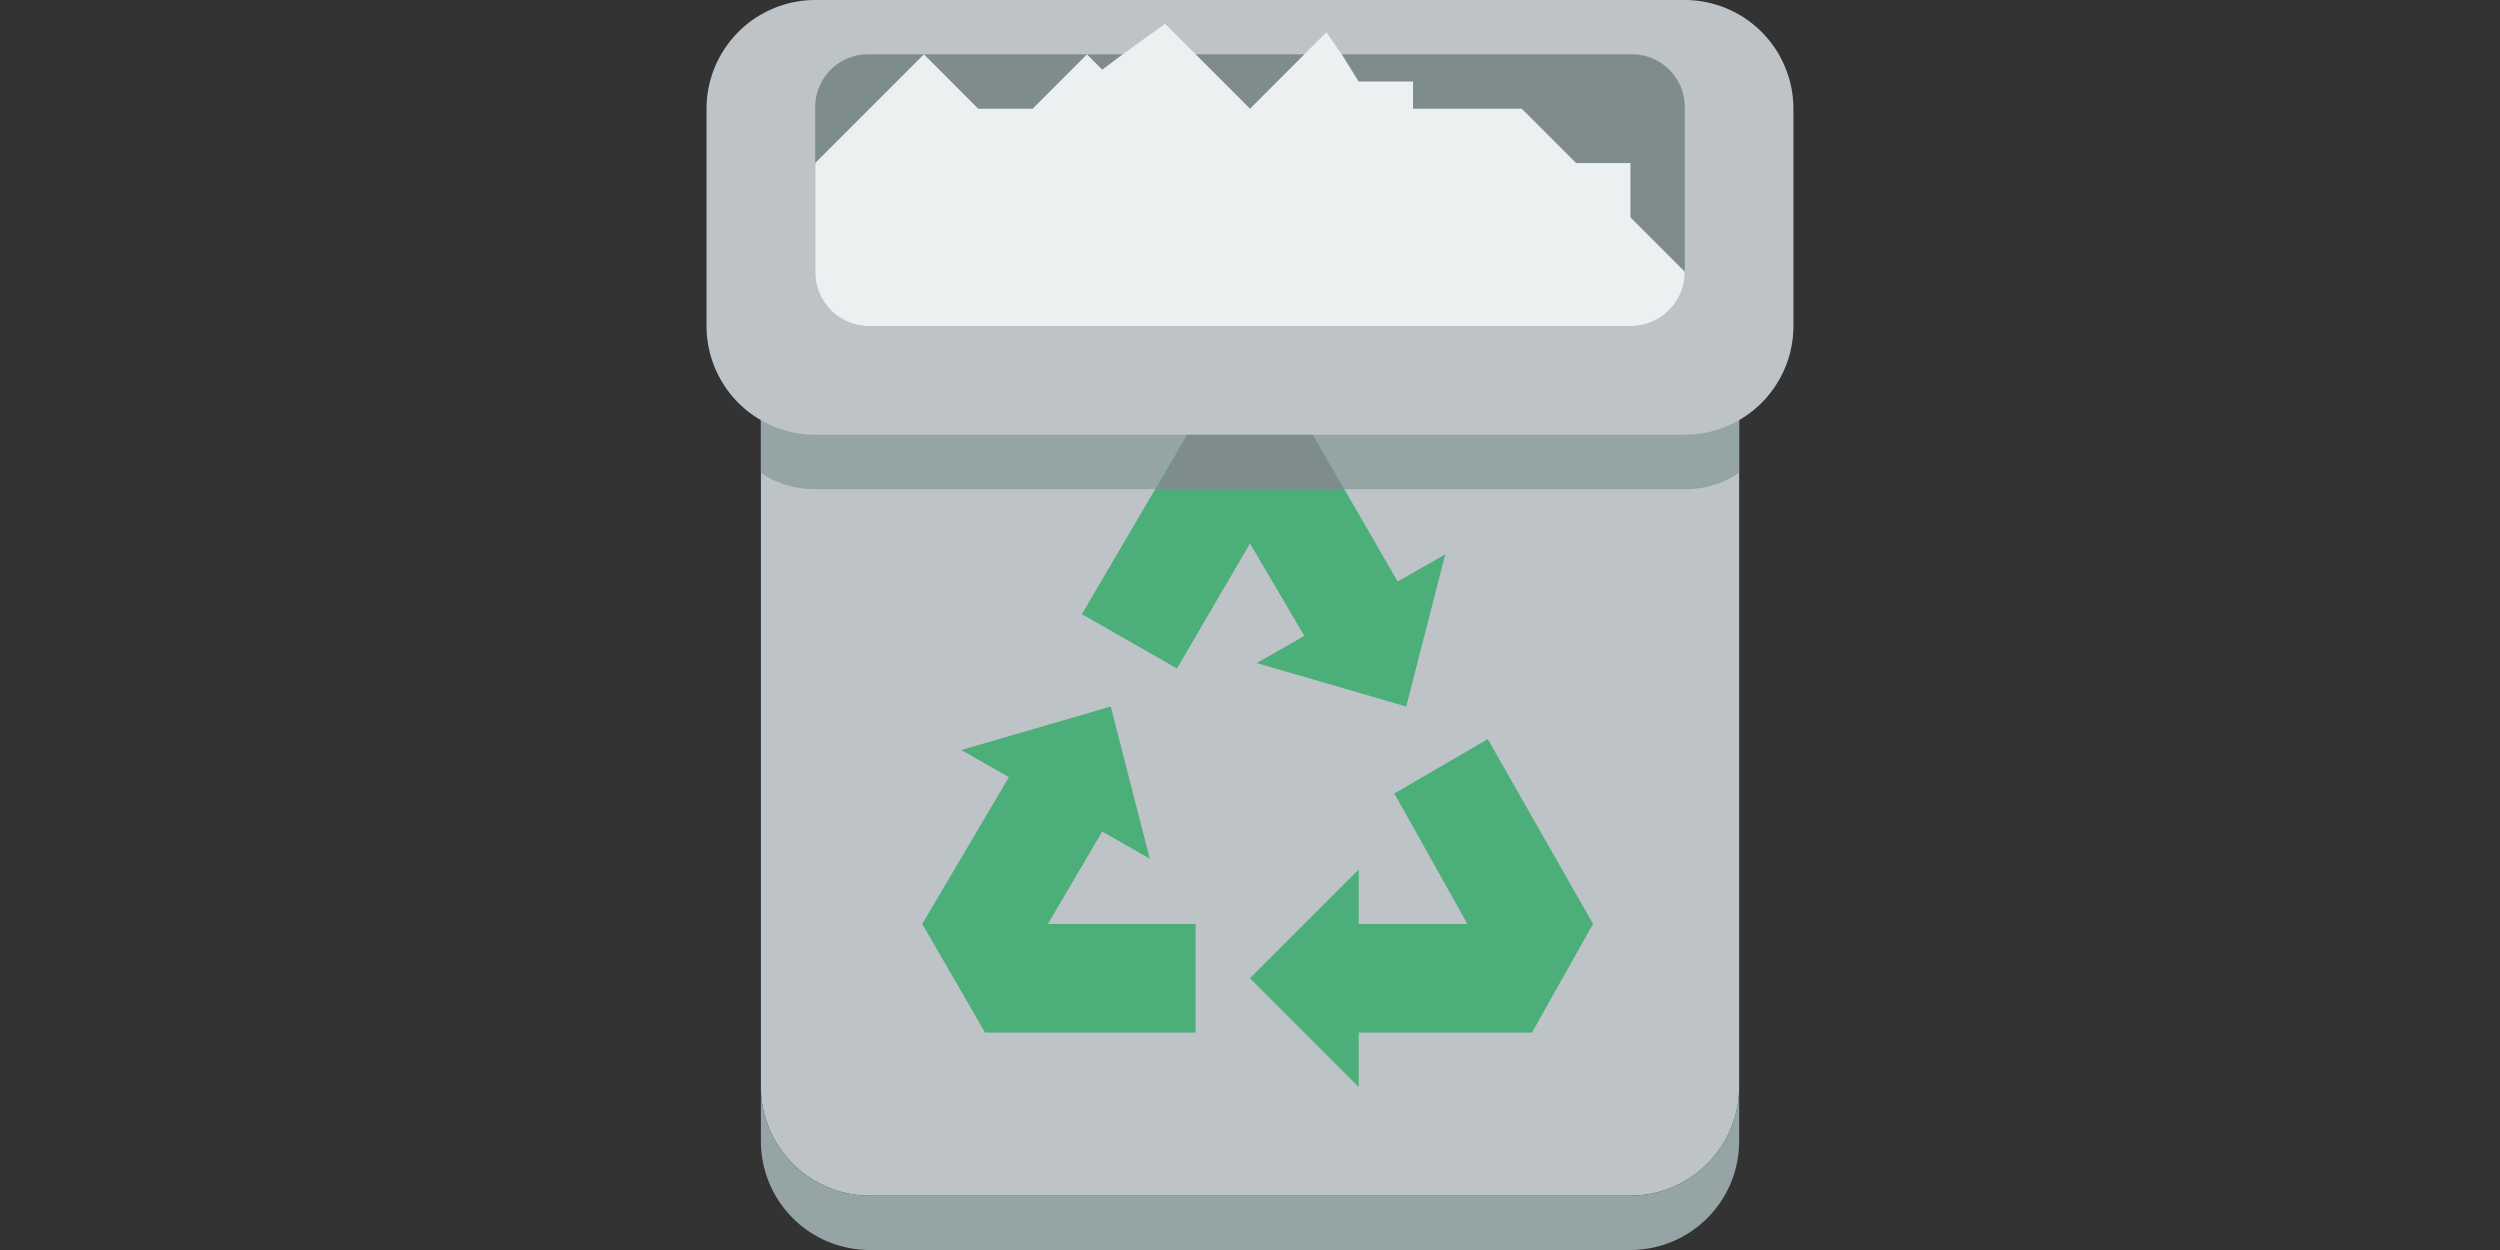 <svg xmlns="http://www.w3.org/2000/svg" xmlns:xlink="http://www.w3.org/1999/xlink" width="256" height="128" viewBox="0 0 256 128">
  <rect x="0" y="0" width="256" height="128" fill="#333333" stroke="none"/>
  <defs>
    <clipPath id="clip-path">
      <rect id="Bildschirmfoto_2019-06-16_um_17.29.45" data-name="Bildschirmfoto 2019-06-16 um 17.29.45" width="256" height="128" rx="8" transform="translate(624 5814)" fill="#10182f"/>
    </clipPath>
  </defs>
  <g id="Gruppe_maskieren_38" data-name="Gruppe maskieren 38" transform="translate(-624 -5814)" clip-path="url(#clip-path)">
    <g id="Paomedia-Small-N-Flat-Trashcan-full" transform="translate(685.217 85.165)">
      <path id="Pfad_1060" data-name="Pfad 1060" d="M16.7,5745.531v94.608a11.147,11.147,0,0,0,11.13,11.131h77.913a11.146,11.146,0,0,0,11.13-11.131v-94.608a11.145,11.145,0,0,1-11.13,11.13H27.826A11.147,11.147,0,0,1,16.7,5745.531Z" fill="#bdc3c7"/>
      <path id="Pfad_1061" data-name="Pfad 1061" d="M16.7,5751.1v26.156a9.769,9.769,0,0,0,5.565,1.67H111.3a9.768,9.768,0,0,0,5.565-1.67V5751.1a11.146,11.146,0,0,1-11.13,11.131H27.826A11.147,11.147,0,0,1,16.7,5751.1Z" fill="#95a5a6"/>
      <path id="Pfad_1062" data-name="Pfad 1062" d="M66.783,5773.357H60.349l-10.784,18.365,9.738,5.565,7.48-12.8,5.565,9.46-4.87,2.783,15.3,4.452,4-15.583-4.87,2.783-8.7-15.026H66.783Zm-14.261,27.826-15.3,4.453,4.87,2.783-8.869,15.026,6.435,11.13H61.217v-11.13H46.087l5.565-9.461,4.868,2.783Zm38.609,3.339-9.567,5.565,7.48,13.357H77.913v-5.565l-11.13,11.13,11.13,11.13v-5.565H95.655l6.255-11.13Z" fill="#4cae79"/>
      <path id="Pfad_1063" data-name="Pfad 1063" d="M16.7,5840.139v5.565a11.147,11.147,0,0,0,11.13,11.13h77.913a11.145,11.145,0,0,0,11.13-11.13v-5.565a11.146,11.146,0,0,1-11.13,11.131H27.826A11.147,11.147,0,0,1,16.7,5840.139Z" fill="#95a5a6"/>
      <path id="Pfad_1064" data-name="Pfad 1064" d="M22.261,5728.835a11.147,11.147,0,0,0-11.13,11.13v22.261a11.147,11.147,0,0,0,11.13,11.13H111.3a11.145,11.145,0,0,0,11.13-11.13v-22.261a11.145,11.145,0,0,0-11.13-11.13H22.261Z" fill="#bdc3c7"/>
      <path id="Pfad_1065" data-name="Pfad 1065" d="M27.826,5734.4a5.4,5.4,0,0,0-5.565,5.565v16.7a5.761,5.761,0,0,0,5.565,5.565h77.913a5.763,5.763,0,0,0,5.565-5.565v-16.7a5.4,5.4,0,0,0-5.565-5.565Z" fill="#7f8c8d"/>
      <path id="Pfad_1066" data-name="Pfad 1066" d="M66.783,5773.357H60.349l-3.133,5.565H76.349l-3.133-5.565H66.783Z" fill="#7f8c8d"/>
      <path id="Pfad_1067" data-name="Pfad 1067" d="M58.09,8l-4.351,3.13L51.652,12.7,50.087,11.13,44.522,16.7H38.957L33.391,11.13l-11.13,11.13v11.13a5.565,5.565,0,0,0,5.565,5.565h77.913a5.566,5.566,0,0,0,5.565-5.565l-5.565-5.565V22.261h-5.565L94.609,16.7H83.478V13.913H77.913L76.177,11.13,74.607,8.87,72.348,11.13,66.783,16.7,61.217,11.13Z" transform="translate(0 5723.27)" fill="#ecf0f1"/>
    </g>
  </g>
</svg>
